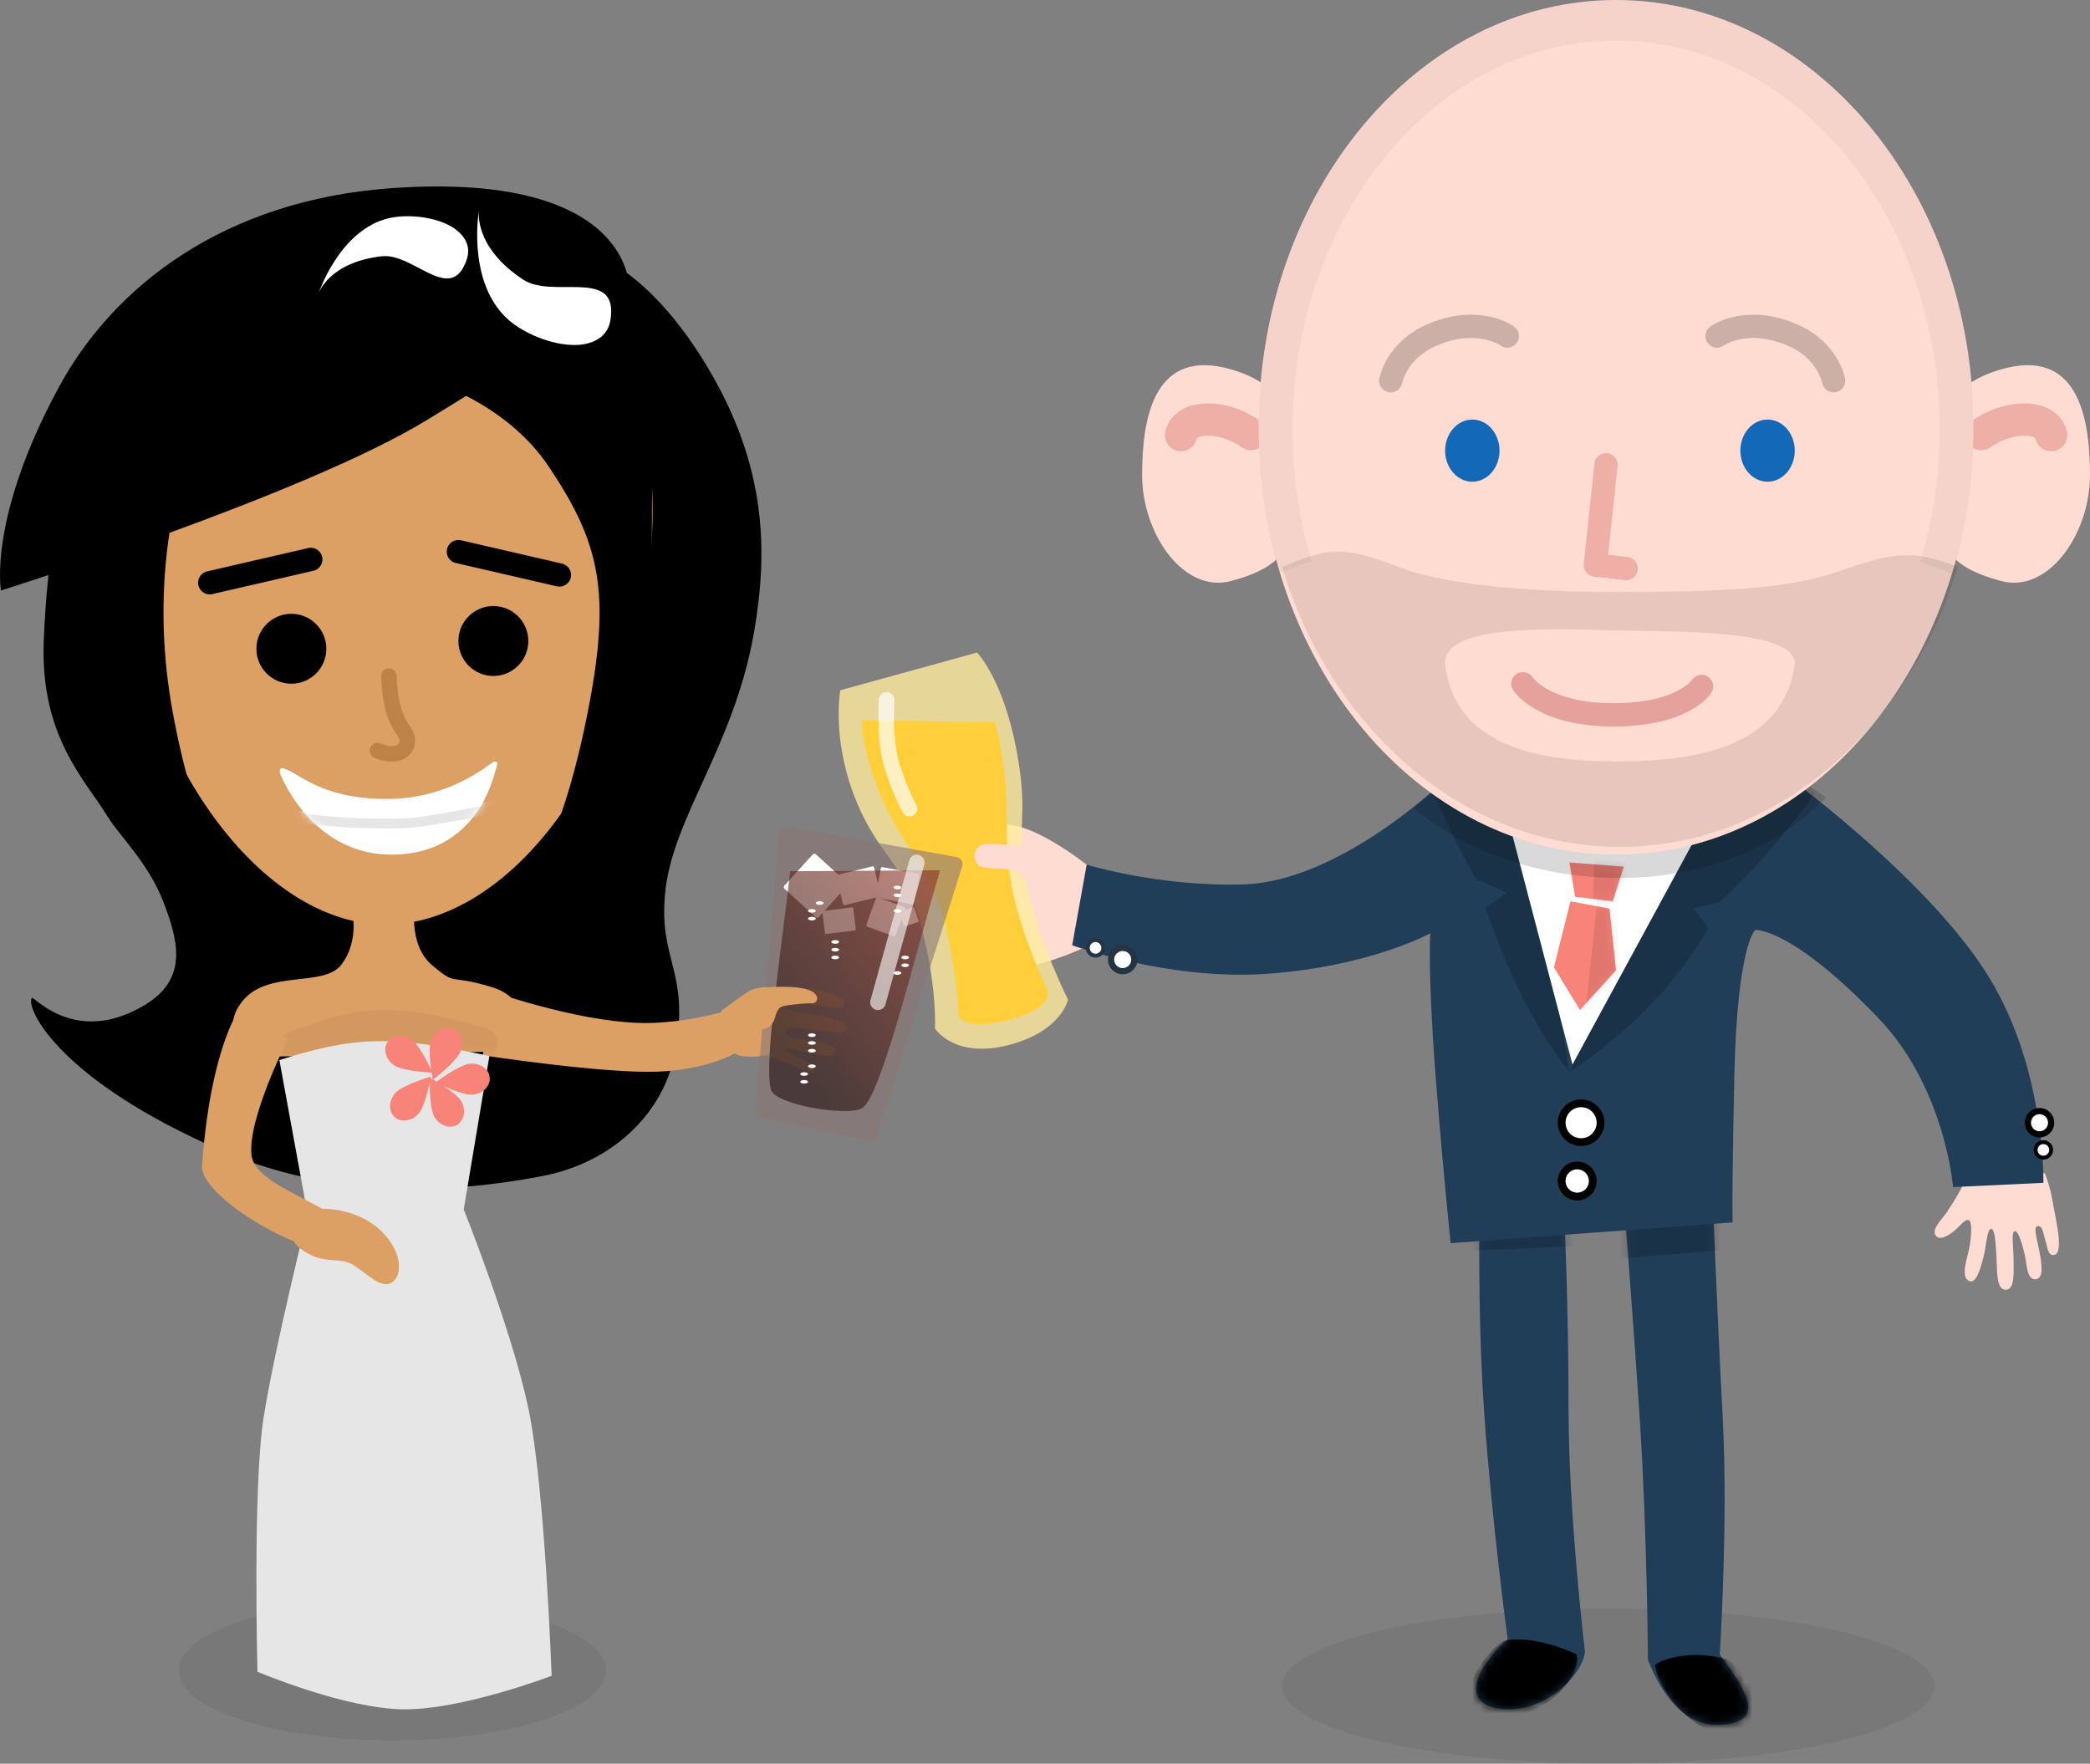 <?xml version="1.0" encoding="UTF-8" standalone="no"?>
<svg width="269px" height="227px" viewBox="0 0 269 227" version="1.1" xmlns="http://www.w3.org/2000/svg" xmlns:xlink="http://www.w3.org/1999/xlink" xmlns:sketch="http://www.bohemiancoding.com/sketch/ns">
    <rect x="0" y="0" width="269" height="227" fill="#808080" stroke="none"/>
    <!-- Generator: Sketch 3.2.2 (9983) - http://www.bohemiancoding.com/sketch -->
    <title>anthony + manoja</title>
    <desc>Created with Sketch.</desc>
    <defs>
        <path id="path-1" d="M1.457,1 C1.457,1 1.085,15.394 2.046,29.115 C3.007,42.835 5.052,57.986 5.052,57.986 C2.088,60.481 -1.419,65.657 3.331,66.782 C9.029,68.13 14.602,62.924 15,59.627 C15,59.627 12.885,41.906 12.885,28.345 C12.885,14.783 12.351,3.787 12.351,3.787 L1.457,1 L1.457,1 Z"></path>
        <path id="path-3" d="M0,3.505 C0,3.505 1.164,18.086 2.071,31.985 C2.979,45.884 3.103,62.65 3.103,62.65 C5.543,68.706 8.871,71.443 13.025,70.942 C17.799,70.365 16.274,67.2 12.346,61.944 C12.346,61.944 13.452,44.969 12.718,31.251 C12.013,18.065 11.352,1 11.352,1 L1.58156536e-05,3.505 L0,3.505 Z"></path>
        <path id="path-5" d="M49.713,59 C49.713,59 48.937,51.905 47.922,39.36 C46.684,24.054 47.095,19.111 47.095,19.111 C47.095,19.111 39.323,23.414 25.974,24.34 C13.336,25.216 1,20.664 1,20.664 L2.863,10.289 C2.863,10.289 12.325,13.176 23.088,12.826 C35.273,12.431 48.187,0.072 48.187,0.072 L94.438,0 C94.438,0 111.688,12.793 119.023,24.808 C126.357,36.824 125.997,51.236 125.997,51.236 L114.377,51.785 C114.377,51.785 113.367,39.047 104.831,30.107 C93.582,18.324 88.903,18.683 88.903,18.683 C88.903,18.683 86.583,20.714 86.225,37.525 C85.867,54.335 86.003,56.329 86.003,56.329 L49.713,59 L49.713,59 Z"></path>
        <path id="path-7" d="M1,1.27938884e-06 L8,0.543 L6.573,5 L1.723,4.42 L1,0 L1,1.27938884e-06 Z"></path>
        <path id="path-9" d="M3.13,1 L8.157,1.942 L9,9.879 L4.362,15 L1,9.504 L3.13,1 L3.13,1 Z"></path>
        <linearGradient x1="20.724%" y1="79.233%" x2="86.893%" y2="4.739%" id="linearGradient-11">
            <stop stop-color="#221111" stop-opacity="0.6" offset="0%"></stop>
            <stop stop-color="#883122" stop-opacity="0.6" offset="100%"></stop>
        </linearGradient>
        <path id="path-12" d="M15.194,0.692 C15.194,0.692 16.463,4.79 13.951,8.138 C11.65,11.202 4.211,8.641 0.988,13.127 C-2.236,17.614 3.461,20 3.461,20 L20.49,19.786 L35.909,19.224 C35.909,19.224 39.642,12.971 33.296,11.045 C27.524,9.293 28.931,11.014 25.646,8.257 C22.361,5.5 23.45,0 23.45,0 L15.194,0.692 L15.194,0.692 Z"></path>
        <path id="path-14" d="M0.111,0.931 C0.152,0.884 0.365,0.729 1.381,1.265 C3.1,2.17 6.478,4.963 14.201,4.828 C21.925,4.694 26.772,0.501 27.43,0.102 C27.723,-0.075 27.837,0.012 27.935,0.112 C28.026,0.207 28.056,0.283 27.791,1.103 C27.515,1.959 25.461,11.82 14.668,11.998 C4.653,12.163 0.565,2.719 0.183,1.891 C-0.149,1.172 0.063,0.987 0.111,0.931 L0.111,0.931 Z"></path>
    </defs>
    <g id="Website" stroke="none" stroke-width="1" fill="none" fill-rule="evenodd" sketch:type="MSPage">
        <g id="Accepted" sketch:type="MSArtboardGroup" transform="translate(-366, -101)">
            <g id="Copy" sketch:type="MSLayerGroup" transform="translate(200, 100)">
                <g id="anthony-+-manoja" transform="translate(166, 0)">
                    <g id="anthony" transform="translate(92, 0)">
                        <g id="shadow" transform="translate(73, 207)" fill-opacity="0.09" fill="#333333" sketch:type="MSShapeGroup">
                            <path d="M42,1 C65.196,1 84,5.477 84,11 C84,16.523 65.196,21 42,21 C18.804,21 0,16.523 0,11 C0,5.477 18.804,1 42,1 L42,1 Z" id="Shape"></path>
                        </g>
                        <g id="hand" transform="translate(157, 152)" fill="#FFDCD2" sketch:type="MSShapeGroup">
                            <path d="M3.962,0.777 C3.962,0.777 3.597,2.005 1.543,5.059 C0.979,5.899 -0.356,7.126 0.089,7.93 C0.597,8.845 1.974,7.91 2.648,7.315 C3.311,6.731 3.908,5.898 4.369,6.027 C4.95,6.189 4.661,8.667 4.445,9.729 C4.229,10.79 3.274,13.401 4.456,13.874 C5.278,14.204 5.825,12.667 6.316,10.686 C6.691,9.179 6.723,7.163 7.294,7.166 C7.827,7.168 7.889,9.596 7.974,11.082 C8.057,12.544 7.931,14.983 9.131,15 C10.318,15.017 10.169,12.87 10.168,11.209 C10.167,9.681 9.822,7.492 10.316,7.447 C10.819,7.401 11.314,9.284 11.598,10.465 C11.876,11.62 11.837,13.693 12.957,13.65 C14.093,13.606 13.805,11.691 13.473,9.994 C13.122,8.203 12.706,6.965 13.214,6.821 C13.87,6.635 13.928,7.568 14.292,8.786 C14.591,9.786 14.608,10.628 15.405,10.517 C15.977,10.438 16.063,9.362 15.966,8.248 C15.825,6.626 15.376,4.864 15.105,3.202 C14.858,1.68 14.183,0 14.183,0 L3.962,0.777 L3.962,0.777 Z" id="Shape"></path>
                        </g>
                        <g id="beer-hand" transform="translate(30.882, 111.008) rotate(-27.999) translate(-30.882, -111.008) translate(11.882, 81.508)" sketch:type="MSShapeGroup">
                            <g id="beer-hand-palm" transform="translate(24.491, 39.517) rotate(0) translate(-24.491, -39.517) translate(13.991, 29.017)" fill="#FFDCD2">
                                <g id="Group" transform="translate(1, 0)">
                                    <path d="M19,10.968 C19,10.968 15.627,2.529 11.798,0.234 C7.968,-2.062 0,13.314 0,13.314 C1.468,16.524 5.603,18.679 15.694,19 L19,10.968 L19,10.968 Z" id="Shape"></path>
                                </g>
                            </g>
                            <g id="beer" transform="translate(19.056, 29.46) rotate(7.135) translate(-19.056, -29.46) translate(4.056, 1.96)">
                                <g id="Group" transform="translate(15.001, 27.499) rotate(6.884) translate(-15.001, -27.499) translate(3.001, 1.999)" fill-opacity="0.8" fill="#FFEC9F">
                                    <path d="M2.777,1.455 L21.033,1 C21.033,1 23.478,5.133 22.916,14.536 C22.355,23.939 20.237,23.581 20.009,32.36 C19.827,39.337 21.597,47.183 21.597,47.183 C21.597,47.183 19.748,51 12.631,51 C5.514,51 4.087,46.646 4.087,46.646 C4.087,46.646 5.754,41.221 5.533,32.849 C5.312,24.476 2.334,23.447 1.26,15.296 C0.187,7.145 2.777,1.454 2.777,1.454 L2.777,1.455 Z" id="Shape"></path>
                                </g>
                                <g id="Group" transform="translate(16.001, 28.499) rotate(6.884) translate(-16.001, -28.499) translate(7.001, 6.999)" fill="#FFCE39">
                                    <path d="M0.439,1 L16.959,5.37 C16.959,5.37 17.14,6.952 16.745,10.667 C15.925,18.387 14.12,20.32 13.928,27.554 C13.775,33.303 15.221,40.691 15.221,40.691 C15.221,40.691 15.232,43 9.247,43 C3.263,43 3.344,40.822 3.344,40.822 C3.344,40.822 4.623,34.805 4.438,27.906 C4.252,21.007 1.371,17.631 0.425,10.92 C-0.54,4.073 0.439,1 0.439,1 L0.439,1 Z" id="Shape"></path>
                                </g>
                                <g id="Group" transform="translate(12.702, 12.858) rotate(20.864) translate(-12.702, -12.858) translate(11.202, 5.858)" stroke="#FFFFFF" stroke-width="2" stroke-linecap="round" opacity="0.7">
                                    <path d="M0.063,-0.008 C0.063,-0.008 -0.235,4.563 0.551,7.699 C1.336,10.836 3.007,13.992 3.007,13.992" id="Path-1274"></path>
                                </g>
                            </g>
                            <g id="beer-hand-fingers" transform="translate(18.991, 29.017)" fill="#FFDCD2">
                                <g id="Group" transform="translate(1, 0)">
                                    <path d="M9,5.127 C9,5.127 5.968,2.538 3.468,1.27 C1.313,0.176 0.52,2.714 1.284,3.431 C2.422,4.499 3.354,4.602 4.735,5.831 C6.115,7.06 5.003,8.956 5.505,10.479 C6.007,12.002 7.785,12 7.785,12 L9,5.127 L9,5.127 Z" id="Shape"></path>
                                </g>
                            </g>
                        </g>
                        <g id="suit" transform="translate(45, 99)">
                            <g id="Group" transform="translate(52, 55)">
                                <path d="M1.457,1 C1.457,1 1.085,15.394 2.046,29.115 C3.007,42.835 5.052,57.986 5.052,57.986 C2.088,60.481 -1.419,65.657 3.331,66.782 C9.029,68.13 14.602,62.924 15,59.627 C15,59.627 12.885,41.906 12.885,28.345 C12.885,14.783 12.351,3.787 12.351,3.787 L1.457,1 L1.457,1 Z" id="Shape" fill="#213E59" sketch:type="MSShapeGroup"></path>
                                <g id="Clipped">
                                    <mask id="mask-2" sketch:name="Shape" fill="white">
                                        <use xlink:href="#path-1"></use>
                                    </mask>
                                    <g id="Shape"></g>
                                    <g id="Group" mask="url(#mask-2)">
                                        <g transform="translate(-1, 1)">
                                            <g transform="translate(1, 56)">
                                                <path d="M4.455,1.234 C7.289,0.466 11.349,1.738 13.9,2.906 C14.775,5.366 9.803,12.004 2.532,10.871 C-2.938,10.019 1.759,2.896 4.455,1.234 L4.455,1.234 Z" id="Shape" fill="#000000" sketch:type="MSShapeGroup"></path>
                                            </g>
                                            <g transform="translate(0, 1)" fill-opacity="0.2">
                                                <path d="M6.18788035e-05,7.57657143e-06 L16.272,0.063 L17,5.277 L0.504,6 L0,0 L6.18788035e-05,7.57657143e-06 Z" id="Shape" fill="#000000" sketch:type="MSShapeGroup"></path>
                                            </g>
                                        </g>
                                    </g>
                                </g>
                            </g>
                            <g id="Group" transform="translate(72, 53)">
                                <path d="M0,3.505 C0,3.505 1.164,18.086 2.071,31.985 C2.979,45.884 3.103,62.65 3.103,62.65 C5.543,68.706 8.871,71.443 13.025,70.942 C17.799,70.365 16.274,67.2 12.346,61.944 C12.346,61.944 13.452,44.969 12.718,31.251 C12.013,18.065 11.352,1 11.352,1 L1.58156536e-05,3.505 L0,3.505 Z" id="Shape" fill="#213E59" sketch:type="MSShapeGroup"></path>
                                <g id="Clipped">
                                    <mask id="mask-4" sketch:name="Shape" fill="white">
                                        <use xlink:href="#path-3"></use>
                                    </mask>
                                    <g id="Shape"></g>
                                    <g id="Group" mask="url(#mask-4)">
                                        <g transform="translate(-2, 4)">
                                            <g transform="translate(1, 1)" fill-opacity="0.2">
                                                <path d="M4.95268367e-05,1.99 L14.461,1 L15,4.801 L0.169,6 L0,1.99 L4.95268367e-05,1.99 Z" id="Shape" fill="#000000" sketch:type="MSShapeGroup"></path>
                                            </g>
                                            <g transform="translate(5, 58)">
                                                <path d="M1,1.267 C2.628,0.142 6.909,-0.672 10.82,0.784 C14.679,5.314 17.75,7.43 11.117,9.773 C6.749,11.317 1.374,4.593 1,1.267 L1,1.267 Z" id="Shape" fill="#000000" sketch:type="MSShapeGroup"></path>
                                            </g>
                                        </g>
                                    </g>
                                </g>
                            </g>
                            <g id="Group" transform="translate(0, 3)">
                                <path d="M49.713,59 C49.713,59 48.937,51.905 47.922,39.36 C46.684,24.054 47.095,19.111 47.095,19.111 C47.095,19.111 39.323,23.414 25.974,24.34 C13.336,25.216 1,20.664 1,20.664 L2.863,10.289 C2.863,10.289 12.325,13.176 23.088,12.826 C35.273,12.431 48.187,0.072 48.187,0.072 L94.438,0 C94.438,0 111.688,12.793 119.023,24.808 C126.357,36.824 125.997,51.236 125.997,51.236 L114.377,51.785 C114.377,51.785 113.367,39.047 104.831,30.107 C93.582,18.324 88.903,18.683 88.903,18.683 C88.903,18.683 86.583,20.714 86.225,37.525 C85.867,54.335 86.003,56.329 86.003,56.329 L49.713,59 L49.713,59 Z" id="Shape" fill="#213E59" sketch:type="MSShapeGroup"></path>
                                <g id="Clipped">
                                    <mask id="mask-6" sketch:name="Shape" fill="white">
                                        <use xlink:href="#path-5"></use>
                                    </mask>
                                    <g id="Shape"></g>
                                    <g id="Group" mask="url(#mask-6)" fill-opacity="0.2">
                                        <g transform="translate(47, -7)">
                                            <g transform="translate(17, 1)">
                                                <path d="M1,43 C8.3,38.103 14.415,32.087 18.879,24.513 L16.982,21.893 L20.345,21.12 C25.322,16.415 29.451,11.536 33,6.539 L21.854,0 L1,43 L1,43 Z" id="Shape" fill="#000000" sketch:type="MSShapeGroup"></path>
                                            </g>
                                            <g transform="translate(0, 5)">
                                                <path d="M0,1.439 C1.427,5.463 3.602,10.042 6.002,14.156 L9.956,15.924 L7.172,17.832 C10.243,26.584 13.311,32.892 18,39 L11.667,1 L1.22785177e-05,1.439 L0,1.439 Z" id="Shape" fill="#000000" sketch:type="MSShapeGroup"></path>
                                            </g>
                                        </g>
                                    </g>
                                </g>
                            </g>
                            <g id="Group" transform="translate(56, 7)" fill="#FFFFFF" sketch:type="MSShapeGroup">
                                <path d="M9.393,32 L1,0 L25,3.254 L9.393,32 L9.393,32 Z" id="Shape"></path>
                            </g>
                            <g id="Group" transform="translate(64, 13)">
                                <path d="M1,1.27938884e-06 L8,0.543 L6.573,5 L1.723,4.42 L1,0 L1,1.27938884e-06 Z" id="Shape" fill="#F88379" sketch:type="MSShapeGroup"></path>
                                <g id="Clipped">
                                    <mask id="mask-8" sketch:name="Shape" fill="white">
                                        <use xlink:href="#path-7"></use>
                                    </mask>
                                    <g id="Shape"></g>
                                    <g id="Group" mask="url(#mask-8)" fill-opacity="0.1" fill="#000000" sketch:type="MSShapeGroup">
                                        <g transform="translate(3, -1)" id="Shape">
                                            <path d="M1.272,0 L1,6.715 L4.012,7 L6,1.242 L1.272,3.94910245e-06 L1.272,0 Z"></path>
                                        </g>
                                    </g>
                                </g>
                            </g>
                            <g id="Group" transform="translate(62, 17)">
                                <path d="M3.13,1 L8.157,1.942 L9,9.879 L4.362,15 L1,9.504 L3.13,1 L3.13,1 Z" id="Shape" fill="#F88379" sketch:type="MSShapeGroup"></path>
                                <g id="Clipped">
                                    <mask id="mask-10" sketch:name="Shape" fill="white">
                                        <use xlink:href="#path-9"></use>
                                    </mask>
                                    <g id="Shape"></g>
                                    <g id="Group" mask="url(#mask-10)" fill-opacity="0.1" fill="#000000" sketch:type="MSShapeGroup">
                                        <g transform="translate(4, 0)" id="Shape">
                                            <path d="M2.681,1.01344332e-05 L1,16 L8,12.761 L7.879,3.776 L7.031,0.585 L2.681,0 L2.681,1.01344332e-05 Z"></path>
                                        </g>
                                    </g>
                                </g>
                            </g>
                            <g id="Group" transform="translate(64, 44)" stroke="#000000" fill="#FFFFFF" sketch:type="MSShapeGroup">
                                <path d="M2.5,0 C3.881,0 5,1.119 5,2.5 C5,3.881 3.881,5 2.5,5 C1.119,5 0,3.881 0,2.5 C0,1.119 1.119,0 2.5,0 L2.5,0 Z" id="Shape"></path>
                            </g>
                            <g id="Group" transform="translate(64, 52)" stroke="#000000" fill="#FFFFFF" sketch:type="MSShapeGroup">
                                <path d="M2,0 C3.105,0 4,0.895 4,2 C4,3.105 3.105,4 2,4 C0.895,4 0,3.105 0,2 C0,0.895 0.895,0 2,0 L2,0 Z" id="Shape"></path>
                            </g>
                            <g id="Group" transform="translate(3, 23)" stroke="#253442" stroke-width="0.5" fill="#FFFFFF" sketch:type="MSShapeGroup">
                                <path d="M1,0 C1.552,0 2,0.448 2,1 C2,1.552 1.552,2 1,2 C0.448,2 0,1.552 0,1 C0,0.448 0.448,0 1,0 L1,0 Z" id="Shape"></path>
                            </g>
                            <g id="Group" transform="translate(6, 24)" stroke="#253442" stroke-width="0.8" fill="#FFFFFF" sketch:type="MSShapeGroup">
                                <path d="M1.5,0 C2.328,0 3,0.672 3,1.5 C3,2.328 2.328,3 1.5,3 C0.672,3 0,2.328 0,1.5 C0,0.672 0.672,0 1.5,0 L1.5,0 Z" id="Shape"></path>
                            </g>
                            <g id="Group" transform="translate(125, 49)" stroke="#000000" stroke-width="0.5" fill="#FFFFFF" sketch:type="MSShapeGroup">
                                <path d="M1,0 C1.552,0 2,0.448 2,1 C2,1.552 1.552,2 1,2 C0.448,2 0,1.552 0,1 C0,0.448 0.448,0 1,0 L1,0 Z" id="Shape"></path>
                            </g>
                            <g id="Group" transform="translate(124, 45)" stroke="#000000" stroke-width="0.8" fill="#FFFFFF" sketch:type="MSShapeGroup">
                                <path d="M1.5,0 C2.328,0 3,0.672 3,1.5 C3,2.328 2.328,3 1.5,3 C0.672,3 0,2.328 0,1.5 C0,0.672 0.672,0 1.5,0 L1.5,0 Z" id="Shape"></path>
                            </g>
                            <g id="Group" transform="translate(44, 0)" fill-opacity="0.15" fill="#000000" sketch:type="MSShapeGroup">
                                <path d="M1,6.004 C1,6.004 9.046,13.646 23.562,14.837 C44.034,16.517 54,4.629 54,4.629 L47.337,0 L6.626,1.384 L1,6.004 L1,6.004 Z" id="Shape"></path>
                            </g>
                        </g>
                        <g id="head" transform="translate(55, 0)" sketch:type="MSShapeGroup">
                            <g id="ear" transform="translate(0, 48)">
                                <g id="ear1" fill="#FFDCD2">
                                    <path d="M11.475,0.546 C19.044,2.737 20,7.896 20,15.414 C20,22.933 18.593,25.845 11.475,27.773 C5.33,29.436 0,21.678 0,14.159 C0,6.641 1.584,-2.316 11.475,0.546 L11.475,0.546 Z" id="Shape"></path>
                                </g>
                                <g id="Group" transform="translate(5, 7)" stroke="#EEAFA7" stroke-width="4.156" stroke-linecap="round">
                                    <path d="M9,1.87 C9,1.87 6.828,0.202 3.979,0.018 C0.305,-0.22 0,2 0,2" id="Shape"></path>
                                </g>
                            </g>
                            <g id="ear2" transform="translate(111.5, 62.5) scale(-1, 1) translate(-111.5, -62.5) translate(101, 48)">
                                <g id="ear3" fill="#FFDCD2">
                                    <path d="M11.475,0.546 C19.044,2.737 20,7.896 20,15.414 C20,22.933 18.593,25.845 11.475,27.773 C5.33,29.436 0,21.678 0,14.159 C0,6.641 1.584,-2.316 11.475,0.546 L11.475,0.546 Z" id="Shape"></path>
                                </g>
                                <g id="Group" transform="translate(5, 7)" stroke="#EEAFA7" stroke-width="4.156" stroke-linecap="round">
                                    <path d="M9,1.87 C9,1.87 6.828,0.202 3.979,0.018 C0.305,-0.22 0,2 0,2" id="Shape"></path>
                                </g>
                            </g>
                            <g id="face" transform="translate(15, 0)" fill="#FFDCD2">
                                <path d="M46,1 C71.405,1 92,25.624 92,56 C92,86.376 71.405,111 46,111 C20.595,111 0,86.376 0,56 C0,25.624 20.595,1 46,1 L46,1 Z" id="Shape"></path>
                            </g>
                            <g id="eyes" transform="translate(38, 53)" fill="#1368B8">
                                <g id="eye" transform="translate(0, 1)">
                                    <path d="M4.5,1 C6.433,1 8,2.791 8,5 C8,7.209 6.433,9 4.5,9 C2.567,9 1,7.209 1,5 C1,2.791 2.567,1 4.5,1 L4.5,1 Z" id="Shape"></path>
                                </g>
                                <g id="eye1" transform="translate(38, 1)">
                                    <path d="M4.5,1 C6.433,1 8,2.791 8,5 C8,7.209 6.433,9 4.5,9 C2.567,9 1,7.209 1,5 C1,2.791 2.567,1 4.5,1 L4.5,1 Z" id="Shape"></path>
                                </g>
                            </g>
                            <g id="mouth" transform="translate(49, 89)" stroke="#E5A29D" stroke-width="3" stroke-linecap="round">
                                <path d="M0,0 C0,0 2.524,4 11.642,4 C20.759,4 23,0.348 23,0.348" id="Shape"></path>
                            </g>
                            <path d="M61,111.001 L61.08,111 L61.026,111.001 L61,111.001 L61,111.001 Z M61,111 L61.08,111.001 L61.054,111.001 L61,111 L61,111 Z M62,111.001 L62.087,111 L62.047,111.001 L62,111.001 L62,111.001 Z M60,111 L60.088,111.001 L60.041,111.001 L60,111 L60,111 Z M60,111 L60.071,111.001 L60.018,111 L60,111 L60,111 Z M62,111.001 L62.069,111 L62.052,111 L62,111.001 L62,111.001 Z M62,111.002 L62.05,111 L62.009,111.001 L62,111.002 L62,111.002 Z M60,111 L60.047,111.001 L60.039,111.001 L60,111 L60,111 Z M62,111.003 L62.085,111 L62.033,111.002 L62,111.003 L62,111.003 Z M59,111 L59.085,111.003 L59.052,111.002 L59,111 L59,111 Z M63,111.004 L63.084,111 L63.051,111.002 L63,111.004 L63,111.004 Z M59,111 L59.085,111.004 L59.034,111.002 L59,111 L59,111 Z M59,111 L59.053,111.003 L59.01,111.001 L59,111 L59,111 Z M63,111.002 L63.048,111 L63.04,111 L63,111.002 L63,111.002 Z M63,111.004 L63.069,111 L63.018,111.003 L63,111.004 L63,111.004 Z M59,111 L59.067,111.004 L59.051,111.003 L59,111 L59,111 Z M64,111.006 L64.086,111 L64.04,111.003 L64,111.006 L64,111.006 Z M58,111 L58.086,111.006 L58.047,111.003 L58,111 L58,111 Z M64,111.006 L64.078,111 L64.053,111.002 L64,111.006 L64,111.006 Z M58,111 L58.08,111.006 L58.027,111.002 L58,111 L58,111 Z M65,111.007 L65.079,111 L65.026,111.005 L65,111.007 L65,111.007 Z M57,111 L57.077,111.007 L57.053,111.005 L57,111 L57,111 Z M65,111.008 L65.086,111 L65.046,111.004 L65,111.008 L65,111.008 Z M57,111 L57.086,111.008 L57.042,111.004 L57,111 L57,111 Z M57,111 L57.072,111.007 L57.019,111.002 L57,111 L57,111 Z M65,111.007 L65.067,111 L65.051,111.002 L65,111.007 L65,111.007 Z M65,111.006 L65.05,111 L65.009,111.005 L65,111.006 L65,111.006 Z M66,111.01 L66.083,111 L66.033,111.006 L66,111.01 L66,111.01 Z M56,111 L56.082,111.009 L56.052,111.006 L56,111 L56,111 Z M66,111.01 L66.083,111 L66.051,111.004 L66,111.01 L66,111.01 Z M56,111 L56.084,111.01 L56.035,111.004 L56,111 L56,111 Z M56,111 L56.056,111.007 L56.011,111.002 L56,111 L56,111 Z M66,111.006 L66.045,111 L66.038,111.001 L66,111.006 L66,111.006 Z M67,111.009 L67.069,111 L67.018,111.007 L67,111.009 L67,111.009 Z M55,111 L55.062,111.009 L55.048,111.007 L55,111 L55,111 Z M67,111.012 L67.085,111 L67.04,111.007 L67,111.012 L67,111.012 Z M55,111 L55.084,111.012 L55.047,111.007 L55,111 L55,111 Z M67,111.011 L67.076,111 L67.052,111.004 L67,111.011 L67,111.011 Z M55,111 L55.079,111.012 L55.028,111.004 L55,111 L55,111 Z M68,110.013 L68.077,110 L68.025,110.009 L68,110.013 L68,110.013 Z M54,110 L54.073,110.012 L54.052,110.009 L54,110 L54,110 Z M68,110.014 L68.084,110 L68.046,110.007 L68,110.014 L68,110.014 Z M54,110 L54.084,110.014 L54.042,110.007 L54,110 L54,110 Z M54,110 L54.072,110.013 L54.02,110.004 L54,110 L54,110 Z M68,110.012 L68.065,110 L68.049,110.003 L68,110.012 L68,110.012 Z M69,110.009 L69.05,110 L69.009,110.008 L69,110.009 L69,110.009 Z M69,110.016 L69.081,110 L69.033,110.01 L69,110.016 L69,110.016 Z M53,110 L53.078,110.015 L53.05,110.01 L53,110 L53,110 Z M69,110.016 L69.08,110 L69.049,110.006 L69,110.016 L69,110.016 Z M53,110 L53.082,110.016 L53.035,110.007 L53,110 L53,110 Z M53,110 L53.058,110.012 L53.013,110.003 L53,110 L53,110 Z M70,110.015 L70.067,110 L70.017,110.011 L70,110.015 L70,110.015 Z M52,110 L52.055,110.012 L52.043,110.01 L52,110 L52,110 Z M70,110.018 L70.082,110 L70.039,110.01 L70,110.018 L70,110.018 Z M52,110 L52.081,110.018 L52.047,110.011 L52,110 L52,110 Z M70,110.017 L70.074,110 L70.051,110.005 L70,110.017 L70,110.017 Z M52,110 L52.077,110.018 L52.028,110.007 L52,110 L52,110 Z M71,110.019 L71.075,110 L71.025,110.013 L71,110.019 L71,110.019 Z M51,110 L51.067,110.017 L51.049,110.012 L51,110 L51,110 Z M71,110.02 L71.081,110 L71.044,110.009 L71,110.02 L71,110.02 Z M51,110 L51.081,110.02 L51.041,110.011 L51,110 L51,110 Z M51,110 L51.07,110.018 L51.021,110.006 L51,110 L51,110 Z M71,110.016 L71.062,110 L71.047,110.004 L71,110.016 L71,110.016 Z M72,110.013 L72.049,110 L72.009,110.011 L72,110.013 L72,110.013 Z M72,109.022 L72.079,109 L72.032,109.013 L72,109.022 L72,109.022 Z M50,109 L50.073,109.02 L50.048,109.014 L50,109 L50,109 Z M72,109.022 L72.077,109 L72.048,109.008 L72,109.022 L72,109.022 Z M50,109 L50.078,109.022 L50.035,109.01 L50,109 L50,109 Z M49,109 L49.058,109.017 L49.013,109.004 L49,109 L49,109 Z M73,109.019 L73.065,109 L73.017,109.014 L73,109.019 L73,109.019 Z M49,109 L49.046,109.014 L49.037,109.011 L49,109 L49,109 Z M73,109.024 L73.079,109 L73.038,109.013 L73,109.024 L73,109.024 Z M49,109 L49.076,109.023 L49.045,109.014 L49,109 L49,109 Z M73,109.022 L73.07,109 L73.049,109.007 L73,109.022 L73,109.022 Z M49,109 L49.074,109.023 L49.028,109.009 L49,109 L49,109 Z M74,109.024 L74.072,109 L74.024,109.016 L74,109.024 L74,109.024 Z M48,109 L48.06,109.02 L48.045,109.015 L48,109 L48,109 Z M74,109.026 L74.078,109 L74.043,109.012 L74,109.026 L74,109.026 Z M48,109 L48.076,109.026 L48.04,109.014 L48,109 L48,109 Z M48,109 L48.067,109.023 L48.021,109.007 L48,109 L48,109 Z M74,109.02 L74.058,109 L74.044,109.005 L74,109.02 L74,109.02 Z M75,109.017 L75.047,109 L75.009,109.013 L75,109.017 L75,109.017 Z M75,108.027 L75.076,108 L75.031,108.016 L75,108.027 L75,108.027 Z M47,108 L47.067,108.024 L47.045,108.016 L47,108 L47,108 Z M75,108.027 L75.074,108 L75.046,108.01 L75,108.027 L75,108.027 Z M47,108 L47.074,108.027 L47.034,108.013 L47,108 L47,108 Z M47,108 L47.055,108.021 L47.014,108.005 L47,108 L47,108 Z M76,108.024 L76.062,108 L76.017,108.018 L76,108.024 L76,108.024 Z M76,108.03 L76.076,108 L76.037,108.015 L76,108.03 L76,108.03 Z M46,108 L46.07,108.027 L46.043,108.017 L46,108 L46,108 Z M76,108.026 L76.066,108 L76.046,108.008 L76,108.026 L76,108.026 Z M46,108 L46.07,108.028 L46.028,108.011 L46,108 L46,108 Z M77,108.029 L77.069,108 L77.024,108.019 L77,108.029 L77,108.029 Z M45,108 L45.051,108.021 L45.039,108.016 L45,108 L45,108 Z M77,108.031 L77.074,108 L77.041,108.014 L77,108.031 L77,108.031 Z M45,108 L45.07,108.03 L45.038,108.016 L45,108 L45,108 Z M45,107 L45.063,107.027 L45.021,107.009 L45,107 L45,107 Z M77,107.023 L77.053,107 L77.041,107.005 L77,107.023 L77,107.023 Z M78,107.019 L78.044,107 L78.009,107.016 L78,107.019 L78,107.019 Z M78,107.032 L78.072,107 L78.03,107.019 L78,107.032 L78,107.032 Z M44,107 L44.059,107.026 L44.041,107.018 L44,107 L44,107 Z M78,107.031 L78.069,107 L78.044,107.012 L78,107.031 L78,107.031 Z M44,107 L44.068,107.031 L44.032,107.015 L44,107 L44,107 Z M44,107 L44.051,107.024 L44.014,107.006 L44,107 L44,107 Z M79,107.028 L79.059,107 L79.016,107.02 L79,107.028 L79,107.028 Z M79,107.034 L79.072,107 L79.035,107.018 L79,107.034 L79,107.034 Z M43,107 L43.063,107.03 L43.039,107.019 L43,107 L43,107 Z M79,107.03 L79.062,107 L79.043,107.009 L79,107.03 L79,107.03 Z M43,107 L43.064,107.031 L43.026,107.013 L43,107 L43,107 Z M80,106.033 L80.065,106 L80.022,106.022 L80,106.033 L80,106.033 Z M42,106 L42.04,106.02 L42.031,106.016 L42,106 L42,106 Z M80,106.035 L80.07,106 L80.039,106.016 L80,106.035 L80,106.035 Z M42,106 L42.063,106.032 L42.035,106.018 L42,106 L42,106 Z M42,106 L42.057,106.03 L42.02,106.01 L42,106 L42,106 Z M80,106.025 L80.048,106 L80.037,106.006 L80,106.025 L80,106.025 Z M80,106.022 L80.041,106 L80.008,106.017 L80,106.022 L80,106.022 Z M81,106.036 L81.067,106 L81.028,106.021 L81,106.036 L81,106.036 Z M41,106 L41.05,106.027 L41.035,106.019 L41,106 L41,106 Z M81,106.035 L81.065,106 L81.041,106.013 L81,106.035 L81,106.035 Z M41,106 L41.062,106.033 L41.03,106.017 L41,106 L41,106 Z M41,105 L41.047,105.026 L41.013,105.007 L41,105 L41,105 Z M81,105.031 L81.054,105 L81.015,105.022 L81,105.031 L81,105.031 Z M82,105.038 L82.067,105 L82.033,105.02 L82,105.038 L82,105.038 Z M40,105 L40.055,105.031 L40.035,105.02 L40,105 L40,105 Z M82,105.033 L82.056,105 L82.04,105.01 L82,105.033 L82,105.033 Z M40,105 L40.058,105.033 L40.025,105.014 L40,105 L40,105 Z M82,105.036 L82.061,105 L82.021,105.024 L82,105.036 L82,105.036 Z M83,105.039 L83.065,105 L83.036,105.017 L83,105.039 L83,105.039 Z M39,104 L39.056,104.034 L39.032,104.019 L39,104 L39,104 Z M39,104 L39.051,104.031 L39.018,104.011 L39,104 L39,104 Z M83,104.026 L83.042,104 L83.033,104.006 L83,104.026 L83,104.026 Z M83,104.023 L83.037,104 L83.008,104.018 L83,104.023 L83,104.023 Z M83,104.04 L83.063,104 L83.026,104.023 L83,104.04 L83,104.04 Z M39,104 L39.04,104.025 L39.029,104.018 L39,104 L39,104 Z M84,104.038 L84.06,104 L84.038,104.014 L84,104.038 L84,104.038 Z M38,104 L38.054,104.035 L38.028,104.018 L38,104 L38,104 Z M38,104 L38.041,104.027 L38.012,104.008 L38,104 L38,104 Z M84,104.033 L84.05,104 L84.014,104.024 L84,104.033 L84,104.033 Z M84,103.042 L84.062,103 L84.031,103.021 L84,103.042 L84,103.042 Z M38,103 L38.046,103.031 L38.03,103.02 L38,103 L38,103 Z M85,103.034 L85.051,103 L85.036,103.01 L85,103.034 L85,103.034 Z M37,103 L37.051,103.034 L37.022,103.015 L37,103 L37,103 Z M85,103.039 L85.056,103 L85.02,103.025 L85,103.039 L85,103.039 Z M85,103.042 L85.06,103 L85.034,103.018 L85,103.042 L85,103.042 Z M37,103 L37.048,103.034 L37.028,103.02 L37,103 L37,103 Z M36,103 L36.045,103.032 L36.017,103.012 L36,103 L36,103 Z M86,103.026 L86.036,103 L86.028,103.006 L86,103.026 L86,103.026 Z M86,102.043 L86.058,102 L86.025,102.025 L86,102.043 L86,102.043 Z M86,102.04 L86.054,102 L86.035,102.015 L86,102.04 L86,102.04 Z M36,102 L36.047,102.035 L36.025,102.018 L36,102 L36,102 Z M35,102 L35.036,102.027 L35.011,102.008 L35,102 L35,102 Z M87,102.035 L87.046,102 L87.013,102.025 L87,102.035 L87,102.035 Z M87,101.044 L87.057,101 L87.029,101.022 L87,101.044 L87,101.044 Z M35,101 L35.037,101.029 L35.025,101.019 L35,101 L35,101 Z M87,101.036 L87.046,101 L87.033,101.01 L87,101.036 L87,101.036 Z M35,101 L35.045,101.035 L35.02,101.016 L35,101 L35,101 Z M88,101.041 L88.051,101 L88.018,101.027 L88,101.041 L88,101.041 Z M88,101.044 L88.055,101 L88.031,101.019 L88,101.044 L88,101.044 Z M34,101 L34.041,101.033 L34.024,101.02 L34,101 L34,101 Z M34,100 L34.04,100.033 L34.015,100.013 L34,100 L34,100 Z M88,100.045 L88.053,100 L88.023,100.026 L88,100.045 L88,100.045 Z M89,100.042 L89.049,100 L89.032,100.015 L89,100.042 L89,100.042 Z M33,100 L33.041,100.035 L33.022,100.019 L33,100 L33,100 Z M33,100 L33.032,100.027 L33.01,100.009 L33,100 L33,100 Z M89,99.036 L89.041,99 L89.012,99.026 L89,99.036 L89,99.036 Z M89,99.047 L89.053,99 L89.026,99.023 L89,99.047 L89,99.047 Z M33,99 L33.03,99.026 L33.02,99.018 L33,99 L33,99 Z M90,99.036 L90.041,99 L90.029,99.01 L90,99.036 L90,99.036 Z M32,99 L32.039,99.035 L32.018,99.017 L32,99 L32,99 Z M90,99.043 L90.047,99 L90.017,99.028 L90,99.043 L90,99.043 Z M90,98.046 L90.05,98 L90.029,98.02 L90,98.046 L90,98.046 Z M32,98 L32.034,98.032 L32.021,98.02 L32,98 L32,98 Z M32,98 L32.035,98.033 L32.014,98.014 L32,98 L32,98 Z M91,98.047 L91.049,98 L91.021,98.027 L91,98.047 L91,98.047 Z M91,98.044 L91.045,98 L91.029,98.015 L91,98.044 L91,98.044 Z M31,98 L31.036,98.035 L31.02,98.019 L31,98 L31,98 Z M31,97 L31.029,97.029 L31.01,97.01 L31,97 L31,97 Z M92,97.038 L92.038,97 L92.011,97.027 L92,97.038 L92,97.038 Z M92,97.049 L92.048,97 L92.024,97.024 L92,97.049 L92,97.049 Z M92,97.037 L92.036,97 L92.026,97.01 L92,97.037 L92,97.037 Z M30,97 L30.035,97.036 L30.017,97.018 L30,97 L30,97 Z M92,96.045 L92.043,96 L92.016,96.029 L92,96.045 L92,96.045 Z M93,96.048 L93.046,96 L93.026,96.021 L93,96.048 L93,96.048 Z M29,96 L29.03,96.032 L29.019,96.02 L29,96 L29,96 Z M29,96 L29.033,96.035 L29.014,96.015 L29,96 L29,96 Z M93,95.05 L93.045,95 L93.02,95.028 L93,95.05 L93,95.05 Z M93,95.045 L93.041,95 L93.027,95.016 L93,95.045 L93,95.045 Z M29,95 L29.033,95.036 L29.019,95.021 L29,95 L29,95 Z M28,95 L28.028,95.032 L28.01,95.011 L28,95 L28,95 Z M94,95.04 L94.035,95 L94.01,95.028 L94,95.04 L94,95.04 Z M94,94.052 L94.045,94 L94.023,94.025 L94,94.052 L94,94.052 Z M94,94.038 L94.033,94 L94.024,94.011 L94,94.038 L94,94.038 Z M28,94 L28.033,94.039 L28.017,94.02 L28,94 L28,94 Z M94,94.048 L94.04,94 L94.015,94.031 L94,94.048 L94,94.048 Z M95,93.051 L95.042,93 L95.025,93.022 L95,93.051 L95,93.051 Z M27,93 L27.028,93.034 L27.018,93.022 L27,93 L27,93 Z M27,93 L27.032,93.04 L27.014,93.017 L27,93 L27,93 Z M95,93.053 L95.042,93 L95.019,93.03 L95,93.053 L95,93.053 Z M95,92.048 L95.038,92 L95.025,92.017 L95,92.048 L95,92.048 Z M27,92 L27.032,92.041 L27.019,92.024 L27,92 L27,92 Z M26,92 L26.03,92.038 L26.011,92.014 L26,92 L26,92 Z M96,92.044 L96.033,92 L96.01,92.031 L96,92.044 L96,92.044 Z M96,92.055 L96.042,92 L96.022,92.027 L96,92.055 L96,92.055 Z M96,91.04 L96.03,91 L96.022,91.011 L96,91.04 L96,91.04 Z M26,91 L26.034,91.045 L26.018,91.024 L26,91 L26,91 Z M26,91 L26.025,91.034 L26.008,91.01 L26,91 L26,91 Z M96,91.052 L96.038,91 L96.014,91.033 L96,91.052 L96,91.052 Z M97,91.055 L97.04,91 L97.023,91.023 L97,91.055 L97,91.055 Z M25,91 L25.029,91.04 L25.019,91.027 L25,91 L25,91 Z M25,90 L25.035,90.048 L25.016,90.022 L25,90 L25,90 Z M97,90.058 L97.04,90 L97.018,90.032 L97,90.058 L97,90.058 Z M97,90.052 L97.036,90 L97.024,90.018 L97,90.052 L97,90.052 Z M25,90 L25.034,90.05 L25.02,90.03 L25,90 L25,90 Z M24,89 L24.034,89.05 L24.013,89.019 L24,89 L24,89 Z M98,89.049 L98.033,89 L98.01,89.034 L98,89.049 L98,89.049 Z M98,89.061 L98.04,89 L98.021,89.029 L98,89.061 L98,89.061 Z M24,89 L24.024,89.036 L24.018,89.027 L24,89 L24,89 Z M98,89.045 L98.03,89 L98.022,89.012 L98,89.045 L98,89.045 Z M24,89 L24.037,89.057 L24.02,89.031 L24,89 L24,89 Z M24,88 L24.032,88.049 L24.01,88.016 L24,88 L24,88 Z M98,88.059 L98.037,88 L98.014,88.037 L98,88.059 L98,88.059 Z M98,88.061 L98.039,88 L98.023,88.025 L98,88.061 L98,88.061 Z M23,88 L23.034,88.053 L23.023,88.036 L23,88 L23,88 Z M23,88 L23.039,88.063 L23.018,88.03 L23,88 L23,88 Z M23,87 L23.028,87.046 L23.007,87.012 L23,87 L23,87 Z M99,87.041 L99.025,87 L99.006,87.032 L99,87.041 L99,87.041 Z M99,87.065 L99.039,87 L99.018,87.036 L99,87.065 L99,87.065 Z M99,87.059 L99.035,87 L99.024,87.02 L99,87.059 L99,87.059 Z M23,87 L23.039,87.066 L23.024,87.041 L23,87 L23,87 Z M23,86 L23.04,86.068 L23.016,86.027 L23,86 L23,86 Z M99,86.057 L99.033,86 L99.01,86.04 L99,86.057 L99,86.057 Z M100,86.068 L100.039,86 L100.021,86.033 L100,86.068 L100,86.068 Z M22,86 L22.032,86.056 L22.025,86.043 L22,86 L22,86 Z M100,86.053 L100.03,86 L100.022,86.014 L100,86.053 L100,86.053 Z M22,86 L22.043,86.076 L22.024,86.042 L22,86 L22,86 Z M22,85 L22.041,85.073 L22.014,85.024 L22,85 L22,85 Z M100,85.068 L100.037,85 L100.014,85.042 L100,85.068 L100,85.068 Z M100,85.07 L100.038,85 L100.023,85.029 L100,85.07 L100,85.07 Z M22,85 L22.042,85.076 L22.029,85.053 L22,85 L22,85 Z M22,84 L22.046,84.086 L22.022,84.042 L22,84 L22,84 Z M22,84 L22.041,84.077 L22.011,84.021 L22,84 L22,84 Z M100,84.053 L100.028,84 L100.007,84.041 L100,84.053 L100,84.053 Z M101,84.075 L101.039,84 L101.018,84.041 L101,84.075 L101,84.075 Z M21,84 L21.031,84.059 L21.026,84.05 L21,84 L21,84 Z M101,84.07 L101.036,84 L101.024,84.023 L101,84.07 L101,84.07 Z M21,84 L21.047,84.092 L21.03,84.058 L21,84 L21,84 Z M21,83 L21.049,83.096 L21.02,83.04 L21,83 L21,83 Z M21,83 L21.041,83.082 L21.008,83.017 L21,83 L21,83 Z M101,83.07 L101.035,83 L101.011,83.048 L101,83.07 L101,83.07 Z M101,83.08 L101.039,83 L101.021,83.038 L101,83.08 L101,83.08 Z M21,83 L21.045,83.091 L21.035,83.071 L21,83 L21,83 Z M101,82.066 L101.032,82 L101.024,82.017 L101,82.066 L101,82.066 Z M21,82 L21.052,82.106 L21.029,82.06 L21,82 L21,82 Z M21,82 L21.051,82.106 L21.018,82.037 L21,82 L21,82 Z M20.04,82.083 L20.003,82.007 L20,82 L20.04,82.083 L20.04,82.083 Z M102,82.081 L102.038,82 L102.015,82.05 L102,82.081 L102,82.081 Z M102,82.083 L102.039,82 L102.023,82.034 L102,82.083 L102,82.083 Z M20,82 L20.053,82.113 L20.037,82.08 L20,82 L20,82 Z M20,81 L20.055,81.119 L20.027,81.059 L20,81 L20,81 Z M102,81.056 L102.026,81 L102.021,81.011 L102,81.056 L102,81.056 Z M20,81 L20.054,81.119 L20.015,81.034 L20,81 L20,81 Z M102,81.071 L102.032,81 L102.008,81.054 L102,81.071 L102,81.071 Z M20.087,81.196 L20.046,81.104 L20,81 L20.051,81.114 L20.087,81.196 L20.087,81.196 Z M102,81.089 L102.04,81 L102.018,81.048 L102,81.089 L102,81.089 Z M102,80.085 L102.037,80 L102.025,80.028 L102,80.085 L102,80.085 Z M20,80 L20.057,80.131 L20.037,80.084 L20,80 L20,80 Z M20,80 L20.058,80.134 L20.025,80.058 L20,80 L20,80 Z M102,80.038 L102.016,80 L102.011,80.012 L102,80.038 L102,80.038 Z M19.21,79.497 C19.139,79.332 19.069,79.166 19,79 C19.069,79.166 19.139,79.332 19.21,79.497 L19.21,79.497 Z M102,80.087 L102.037,80 L102.012,80.06 L102,80.087 L102,80.087 Z M103,79.095 L103.04,79 L103.021,79.045 L103,79.095 L103,79.095 Z M103,79.084 L103.035,79 L103.026,79.022 L103,79.084 L103,79.084 Z M19,79 L19.061,79.147 L19.035,79.085 L19,79 L19,79 Z M19,79 L19.062,79.152 L19.022,79.056 L19,79 L19,79 Z M103,79.07 L103.028,79 L103.005,79.058 L103,79.07 L103,79.07 Z M19.142,78.355 L19.084,78.212 L19,78 L19.08,78.2 L19.142,78.355 L19.142,78.355 Z M103,79.098 L103.039,79 L103.015,79.061 L103,79.098 L103,79.098 Z M103,78.1 L103.04,78 L103.024,78.04 L103,78.1 L103,78.1 Z M19,78 L19.066,78.167 L19.048,78.122 L19,78 L19,78 Z M19,78 L19.064,78.165 L19.033,78.085 L19,78 L19,78 Z M103,78.081 L103.031,78 L103.026,78.015 L103,78.081 L103,78.081 Z M19,78 L19.067,78.175 L19.02,78.053 L19,78 L19,78 Z M103,78.094 L103.036,78 L103.009,78.072 L103,78.094 L103,78.094 Z M19.157,77.419 L19.073,77.196 L19,77 L19.075,77.202 L19.157,77.419 L19.157,77.419 Z M103,77.108 L103.04,77 L103.019,77.058 L103,77.108 L103,77.108 Z M103,77.105 L103.039,77 L103.026,77.035 L103,77.105 L103,77.105 Z M18,77 L18.068,77.186 L18.045,77.123 L18,77 L18,77 Z M18,77 L18.067,77.185 L18.03,77.083 L18,77 L18,77 Z M104,77.117 L104.022,77.056 L104.042,77 L104.022,77.057 L104,77.117 L104,77.117 Z M18.222,76.629 C18.147,76.42 18.073,76.21 18,76 C18.073,76.21 18.146,76.42 18.222,76.629 L18.222,76.629 Z M104,76.11 L104.039,76 L104.012,76.075 L104,76.11 L104,76.11 Z M104,76.116 L104.04,76 L104.022,76.054 L104,76.116 L104,76.116 Z M18,76 L18.07,76.205 L18.041,76.122 L18,76 L18,76 Z M104,76.11 L104.038,76 L104.028,76.028 L104,76.11 L104,76.11 Z M18.362,75 C18.238,74.669 18.117,74.335 18,74 C18.117,74.335 18.238,74.669 18.362,75 L18.362,75 Z M104,75.105 L104.035,75 L104.006,75.087 L104,75.105 L104,75.105 Z M104,75.122 L104.04,75 L104.016,75.075 L104,75.122 L104,75.122 Z M104,75.124 L104.04,75 L104.024,75.049 L104,75.124 L104,75.124 Z M104.273,75 L104.312,74.872 C102.938,74.301 101.552,73.779 100.155,73.302 C101.768,67.973 102.647,62.222 102.647,56.225 C102.647,28.611 84.001,6.226 61,6.226 C37.999,6.226 19.353,28.611 19.353,56.225 C19.353,62.186 20.222,67.903 21.816,73.204 C20.417,73.677 19.031,74.195 17.656,74.762 C15.936,68.968 15,62.728 15,56.225 C15,25.725 35.595,1 61,1 C86.405,1 107,25.725 107,56.225 C107,62.817 106.038,69.139 104.273,75 L104.273,75 Z" id="hair" fill-opacity="0.04" fill="#000000"></path>
                            <g id="nose" transform="translate(60.503, 67.448) rotate(6.09) translate(-60.503, -67.448) translate(58.003, 60.948)" stroke="#EEAFA7" stroke-width="3" stroke-linecap="round" stroke-linejoin="round">
                                <path d="M1,-0.001 L1,12.973 L5,12.999" id="Shape"></path>
                            </g>
                            <g id="eyebrow" transform="translate(32, 43)" stroke="#000000" stroke-opacity="0.2" stroke-width="3" stroke-linecap="round">
                                <path d="M0,7 C0,7 0.671,3.115 5.301,1.117 C11.299,-1.472 15,1.25 15,1.25" id="Shape"></path>
                            </g>
                            <g id="eyebrow1" transform="translate(81.5, 46.5) scale(-1, 1) translate(-81.5, -46.5) translate(74, 43)" stroke="#000000" stroke-opacity="0.2" stroke-width="3" stroke-linecap="round">
                                <path d="M0,7 C0,7 0.671,3.115 5.301,1.117 C11.299,-1.472 15,1.25 15,1.25" id="Shape"></path>
                            </g>
                            <g id="Group" transform="translate(18, 72)" fill-opacity="0.1" fill="#000000">
                                <path d="M71.549,2.57 C78.314,0.207 81.099,-0.416 87,1.968 C80.633,22.961 63.556,37.991 43.497,38 L43.495,38 C23.436,37.991 6.367,22.961 0,1.968 C5.706,-0.337 7.507,-0.967 15.092,1.995 C19.998,3.911 29.548,5.187 43.016,5.187 C56.484,5.187 65.125,4.815 71.549,2.57 L71.549,2.57 Z M21.029,14.738 C22.375,24.556 31.96,27 43.073,27 C54.801,27 64.376,24.527 65.972,14.738 C66.751,9.958 51.041,10.326 42.845,10.134 C34.524,9.939 20.277,9.258 21.029,14.738 L21.029,14.738 Z" id="Shape"></path>
                            </g>
                        </g>
                    </g>
                    <g id="manoja" transform="translate(0, 24)">
                        <g id="Group" transform="translate(23, 182)" fill-opacity="0.09" fill="#333333" sketch:type="MSShapeGroup">
                            <path d="M27.5,1 C42.688,1 55,5.029 55,10 C55,14.971 42.688,19 27.5,19 C12.312,19 0,14.971 0,10 C0,5.029 12.312,1 27.5,1 L27.5,1 Z" id="Shape"></path>
                        </g>
                        <path d="M10.989,30.579 C10.989,30.579 6.428,39.646 5.634,59.416 C5.137,71.792 10.952,77.337 13.864,82.119 C15.305,84.486 19.126,88.092 21.045,93.112 C22.947,98.088 24.256,102.975 18.623,106.356 C9.682,111.721 4.292,105.108 4.096,105.424 C3.254,106.785 7.652,116.049 28.503,125.086 C42.286,131.06 56.903,130.834 69.778,128.373 C78.785,126.652 85.59,120.288 86.982,112.01 C88.692,101.844 84.768,100.66 85.606,91.938 C86.545,82.167 94.516,73.094 97.068,58.266 C98.848,47.926 98.694,36.967 91.026,24.193 C79.067,4.27 66.656,8.343 66.656,8.343 L10.989,30.579 L10.989,30.579 Z" id="hair-2" fill="#000000" sketch:type="MSShapeGroup"></path>
                        <g id="Layer1" transform="translate(59, 96)" fill="#DCA064" sketch:type="MSShapeGroup">
                            <g id="Group" transform="translate(20.5, 12.5) rotate(260.005) translate(-20.5, -12.5) translate(12, -7)">
                                <path d="M7.247,1.679 C7.247,1.679 2.224,16.536 1.283,23.418 C0.139,31.782 2.503,38.958 7.667,39 C8.78,39.009 6.367,32.737 7.558,23.979 C8.667,15.832 14.613,5.275 15.686,3.04 C17.66,-1.071 9.779,2.432 7.247,1.679 L7.247,1.679 Z" id="Shape"></path>
                            </g>
                        </g>
                        <g id="Layer2" transform="translate(92, 83)" sketch:type="MSShapeGroup">
                            <path d="M0.829,24.117 C0.829,24.117 3.549,22.025 4.572,21.475 C5.594,20.925 8,21.004 8,21.004 L7.015,29.794 C7.015,29.794 4.549,30.223 3.126,29.842 C1.703,29.461 2.345,27.968 1.542,27.693 C0.738,27.417 0,28.486 0,28.486 L0.829,24.117 L0.829,24.117 Z" id="Shape" fill="#DCA064"></path>
                            <g id="Group" transform="translate(7, 21)" fill="#DCA064">
                                <path d="M0.872,0 C0.872,0 3.676,0.11 5.481,0.286 C7.469,0.479 9.893,1.375 9.704,2.336 C9.537,3.186 7.252,2.522 5.559,2.251 C3.551,1.93 2.263,2.039 2.214,2.689 C2.18,3.15 4.592,3.372 5.847,3.601 C7.102,3.831 10.132,4.474 9.996,5.274 C9.791,6.473 6.586,5.618 5.724,5.501 C4.862,5.384 2.142,4.972 2.052,5.786 C1.958,6.63 4.304,6.774 5.313,6.901 C6.368,7.034 8.685,7.471 8.515,8.397 C8.345,9.323 6.514,8.734 5.105,8.504 C3.816,8.293 2.287,7.623 2.23,8.179 C2.204,8.433 3.432,8.93 4.32,9.344 C5.209,9.758 5.997,10.441 5.749,10.878 C5.495,11.327 3.687,10.413 2.931,10.084 C2.455,9.876 1.058,9.254 0,9.132 L0.872,2.51838074e-05 L0.872,0 Z" id="Shape"></path>
                            </g>
                            <g id="Group" transform="translate(17, 21) rotate(9.817) translate(-17, -21) translate(5, 2)" fill-opacity="0.6" fill="#8B7775">
                                <path d="M24,1.06 C24,0.557 23.587,0.149 23.077,0.149 L0.923,-1.0658141e-14 C0.413,-1.0658141e-14 3.37507799e-14,0.408 3.37507799e-14,0.912 L3.083,36.568 C3.083,37.072 3.497,37.48 4.006,37.48 L18.17,38 C18.68,38 19.093,37.592 19.093,37.088 L24,1.06 L24,1.06 Z" id="Shape"></path>
                            </g>
                            <g id="Group" transform="translate(9, 4)" fill="#FFFFFF">
                                <g transform="translate(4, 4) rotate(42.293) translate(-4, -4) translate(1, 1)" id="Shape">
                                    <path d="M6,0.281 C6,0.126 5.874,0 5.718,0 L0.282,0 C0.126,0 0,0.126 0,0.281 L0,5.719 C0,5.874 0.126,6 0.282,6 L5.718,6 C5.874,6 6,5.874 6,5.719 L6,0.281 L6,0.281 Z"></path>
                                </g>
                                <g transform="translate(9.5, 4) rotate(-13.722) translate(-9.5, -4) translate(7, 2)" id="Shape">
                                    <path d="M5,0.188 C5,0.084 4.906,0 4.79,0 L0.21,0 C0.094,0 0,0.084 0,0.188 L0,3.812 C0,3.916 0.094,4 0.21,4 L4.79,4 C4.906,4 5,3.916 5,3.812 L5,0.188 L5,0.188 Z"></path>
                                </g>
                                <g transform="translate(13, 8) rotate(19.887) translate(-13, -8) translate(11, 6)" id="Shape">
                                    <path d="M4,0.179 C4,0.08 3.916,0 3.812,0 L0.188,0 C0.084,0 0,0.08 0,0.179 L0,3.821 C0,3.92 0.084,4 0.188,4 L3.812,4 C3.916,4 4,3.92 4,3.821 L4,0.179 L4,0.179 Z"></path>
                                </g>
                                <g transform="translate(14.5, 4) rotate(10.695) translate(-14.5, -4) translate(12, 2)" id="Shape">
                                    <path d="M5,0.188 C5,0.084 4.92,0 4.821,0 L0.179,0 C0.08,0 0,0.084 0,0.188 L0,3.812 C0,3.916 0.08,4 0.179,4 L4.821,4 C4.92,4 5,3.916 5,3.812 L5,0.188 L5,0.188 Z"></path>
                                </g>
                                <g transform="translate(16, 8) rotate(-18.616) translate(-16, -8) translate(15, 7)" id="Shape">
                                    <path d="M2,0.094 C2,0.042 1.963,0 1.917,0 L0.083,0 C0.037,0 0,0.042 0,0.094 L0,1.906 C0,1.958 0.037,2 0.083,2 L1.917,2 C1.963,2 2,1.958 2,1.906 L2,0.094 L2,0.094 Z"></path>
                                </g>
                                <g transform="translate(7, 8.5) rotate(-6.965) translate(-7, -8.5) translate(5, 7)" id="Shape">
                                    <path d="M4,0.141 C4,0.063 3.928,0 3.838,0 L0.162,0 C0.072,0 0,0.063 0,0.141 L0,2.859 C0,2.937 0.072,3 0.162,3 L3.838,3 C3.928,3 4,2.937 4,2.859 L4,0.141 L4,0.141 Z"></path>
                                </g>
                            </g>
                            <g id="Group" transform="translate(7, 6)" fill="url(#linearGradient-11)">
                                <path d="M2.706,0.133 L22,0 C18.753,10.943 14.375,29.276 11.933,30.647 C10.031,31.714 0.79,30.201 0.231,28.265 C-0.721,24.968 1.5,10.764 2.706,0.133 L2.706,0.133 Z" id="Shape"></path>
                            </g>
                            <g id="Group" transform="translate(8.5, 24) rotate(207.999) translate(-8.5, -24) translate(5, 20)" fill="#DCA064">
                                <path d="M7,2.666 C7,2.666 4.408,0.772 2.061,0.135 C-0.019,-0.429 -0.357,0.928 0.307,1.305 C1.456,1.957 2.008,2.315 3.25,3.219 C4.502,4.13 3.302,5.218 3.743,6.401 C4.184,7.583 5.933,8 5.933,8 L7,2.666 L7,2.666 Z" id="Shape" transform="translate(3.5, 4) scale(1, -1) translate(-3.5, -4) "></path>
                            </g>
                            <g id="Group" transform="translate(21, 5)" stroke="#FFFFFF" stroke-opacity="0.6" stroke-width="2" stroke-linecap="round">
                                <path d="M5,0 L0,18" id="Shape"></path>
                            </g>
                            <g id="Layer3" transform="translate(11, 8)" fill="#FFFFFF">
                                <g id="Group">
                                    <g transform="translate(0, 25)" id="Shape">
                                        <path d="M0.5,0 C0.776,0 1,0.104 1,0.232 C1,0.36 0.776,0.464 0.5,0.464 C0.224,0.464 0,0.36 0,0.232 C0,0.104 0.224,0 0.5,0 L0.5,0 Z"></path>
                                    </g>
                                    <g transform="translate(0, 24)" id="Shape">
                                        <path d="M0.5,0 C0.776,0 1,0.104 1,0.232 C1,0.36 0.776,0.464 0.5,0.464 C0.224,0.464 0,0.36 0,0.232 C0,0.104 0.224,0 0.5,0 L0.5,0 Z"></path>
                                    </g>
                                    <g transform="translate(1, 23)" id="Shape">
                                        <path d="M0.5,0 C0.776,0 1,0.104 1,0.232 C1,0.36 0.776,0.464 0.5,0.464 C0.224,0.464 0,0.36 0,0.232 C0,0.104 0.224,0 0.5,0 L0.5,0 Z"></path>
                                    </g>
                                    <g transform="translate(1, 21)" id="Shape">
                                        <path d="M0.5,0 C0.776,0 1,0.104 1,0.232 C1,0.36 0.776,0.464 0.5,0.464 C0.224,0.464 0,0.36 0,0.232 C0,0.104 0.224,0 0.5,0 L0.5,0 Z"></path>
                                    </g>
                                    <g transform="translate(1, 20)" id="Shape">
                                        <path d="M0.5,0 C0.776,0 1,0.104 1,0.232 C1,0.36 0.776,0.464 0.5,0.464 C0.224,0.464 0,0.36 0,0.232 C0,0.104 0.224,0 0.5,0 L0.5,0 Z"></path>
                                    </g>
                                    <g transform="translate(1, 19)" id="Shape">
                                        <path d="M0.5,0 C0.776,0 1,0.104 1,0.232 C1,0.36 0.776,0.464 0.5,0.464 C0.224,0.464 0,0.36 0,0.232 C0,0.104 0.224,0 0.5,0 L0.5,0 Z"></path>
                                    </g>
                                    <g transform="translate(1, 4)" id="Shape">
                                        <path d="M0.5,0 C0.776,0 1,0.104 1,0.232 C1,0.36 0.776,0.464 0.5,0.464 C0.224,0.464 0,0.36 0,0.232 C0,0.104 0.224,0 0.5,0 L0.5,0 Z"></path>
                                    </g>
                                    <g transform="translate(4, 9)" id="Shape">
                                        <path d="M0.5,0 C0.776,0 1,0.104 1,0.232 C1,0.36 0.776,0.464 0.5,0.464 C0.224,0.464 0,0.36 0,0.232 C0,0.104 0.224,0 0.5,0 L0.5,0 Z"></path>
                                    </g>
                                    <g transform="translate(4, 8)" id="Shape">
                                        <path d="M0.5,0 C0.776,0 1,0.104 1,0.232 C1,0.36 0.776,0.464 0.5,0.464 C0.224,0.464 0,0.36 0,0.232 C0,0.104 0.224,0 0.5,0 L0.5,0 Z"></path>
                                    </g>
                                    <g transform="translate(4, 7)" id="Shape">
                                        <path d="M0.5,0 C0.776,0 1,0.104 1,0.232 C1,0.36 0.776,0.464 0.5,0.464 C0.224,0.464 0,0.36 0,0.232 C0,0.104 0.224,0 0.5,0 L0.5,0 Z"></path>
                                    </g>
                                    <g transform="translate(1, 3)" id="Shape">
                                        <path d="M0.5,0 C0.776,0 1,0.104 1,0.232 C1,0.36 0.776,0.464 0.5,0.464 C0.224,0.464 0,0.36 0,0.232 C0,0.104 0.224,0 0.5,0 L0.5,0 Z"></path>
                                    </g>
                                    <g transform="translate(2, 2)" id="Shape">
                                        <path d="M0.5,0 C0.776,0 1,0.104 1,0.232 C1,0.36 0.776,0.464 0.5,0.464 C0.224,0.464 0,0.36 0,0.232 C0,0.104 0.224,0 0.5,0 L0.5,0 Z"></path>
                                    </g>
                                    <g transform="translate(13, 9)" id="Shape">
                                        <path d="M0.5,0 C0.776,0 1,0.104 1,0.232 C1,0.36 0.776,0.464 0.5,0.464 C0.224,0.464 0,0.36 0,0.232 C0,0.104 0.224,0 0.5,0 L0.5,0 Z"></path>
                                    </g>
                                    <g transform="translate(13, 10)" id="Shape">
                                        <path d="M0.5,0 C0.776,0 1,0.104 1,0.232 C1,0.36 0.776,0.464 0.5,0.464 C0.224,0.464 0,0.36 0,0.232 C0,0.104 0.224,0 0.5,0 L0.5,0 Z"></path>
                                    </g>
                                    <g transform="translate(12, 11)" id="Shape">
                                        <path d="M0.5,0 C0.776,0 1,0.104 1,0.232 C1,0.36 0.776,0.464 0.5,0.464 C0.224,0.464 0,0.36 0,0.232 C0,0.104 0.224,0 0.5,0 L0.5,0 Z"></path>
                                    </g>
                                    <g transform="translate(12.5, 3.5) rotate(2.249) translate(-12.5, -3.5) translate(12, 3)" id="Shape">
                                        <path d="M0.5,0 C0.776,0 1,0.104 1,0.232 C1,0.36 0.776,0.464 0.5,0.464 C0.224,0.464 0,0.36 0,0.232 C0,0.104 0.224,0 0.5,0 L0.5,0 Z"></path>
                                    </g>
                                    <g transform="translate(12.5, 1.5) rotate(2.249) translate(-12.5, -1.5) translate(12, 1)" id="Shape">
                                        <path d="M0.5,0 C0.776,0 1,0.104 1,0.232 C1,0.36 0.776,0.464 0.5,0.464 C0.224,0.464 0,0.36 0,0.232 C0,0.104 0.224,0 0.5,0 L0.5,0 Z"></path>
                                    </g>
                                    <g transform="translate(12.5, 0.5) rotate(2.249) translate(-12.5, -0.5) translate(12, 0)" id="Shape">
                                        <path d="M0.5,0 C0.776,0 1,0.104 1,0.232 C1,0.36 0.776,0.464 0.5,0.464 C0.224,0.464 0,0.36 0,0.232 C0,0.104 0.224,0 0.5,0 L0.5,0 Z"></path>
                                    </g>
                                </g>
                            </g>
                        </g>
                        <g id="dress" transform="translate(30, 93)">
                            <g id="Group">
                                <path d="M15.194,0.692 C15.194,0.692 16.463,4.79 13.951,8.138 C11.65,11.202 4.211,8.641 0.988,13.127 C-2.236,17.614 3.461,20 3.461,20 L20.49,19.786 L35.909,19.224 C35.909,19.224 39.642,12.971 33.296,11.045 C27.524,9.293 28.931,11.014 25.646,8.257 C22.361,5.5 23.45,0 23.45,0 L15.194,0.692 L15.194,0.692 Z" id="Shape" fill="#DCA064" sketch:type="MSShapeGroup"></path>
                                <g id="Clipped">
                                    <mask id="mask-13" sketch:name="Shape" fill="white">
                                        <use xlink:href="#path-12"></use>
                                    </mask>
                                    <g id="Shape"></g>
                                    <g id="Group" mask="url(#mask-13)" fill-opacity="0.05" fill="#000000" sketch:type="MSShapeGroup">
                                        <g transform="translate(6, 14)" id="Shape">
                                            <path d="M1.046,2.933 C9.486,-0.46 14.394,-1.229 26.514,2.334 C28.986,3.061 27.793,5.955 27.052,7.32 L0.948,8 C0.393,6.464 -0.925,3.726 1.046,2.933 L1.046,2.933 Z"></path>
                                        </g>
                                    </g>
                                </g>
                            </g>
                            <path d="M5.958,20.435 L9.609,40.385 C9.609,40.385 5.364,57.397 3.935,66.399 C2.506,75.4 3.14,99.167 3.14,99.167 C3.14,99.167 14.546,104 22.128,104 C29.71,104 41,99.684 41,99.684 C41,99.684 40.137,75.34 37.993,65.203 C35.849,55.066 29.686,39.653 29.686,39.653 L32.991,19.913 C20.432,17.241 15.824,17.325 5.958,20.435 L5.958,20.435 Z" id="Shape" fill="#E6E6E6" sketch:type="MSShapeGroup"></path>
                            <g id="Group" transform="translate(18, 15)" fill="#F88379" sketch:type="MSShapeGroup">
                                <g transform="translate(9.5, 10.5) rotate(-29.859) translate(-9.5, -10.5) translate(7, 7)" id="Shape">
                                    <path d="M2,0 C2,0 0,3.233 0,4.618 C0,5.934 0.895,7 2,7 C3.105,7 4,5.934 4,4.618 C4,3.233 2,0 2,0 L2,0 Z"></path>
                                </g>
                                <g transform="translate(5.5, 10.5) rotate(41.709) translate(-5.5, -10.5) translate(3, 7)" id="Shape">
                                    <path d="M2,0 C2,0 0,3.233 0,4.618 C0,5.934 0.895,7 2,7 C3.105,7 4,5.934 4,4.618 C4,3.233 2,0 2,0 L2,0 Z"></path>
                                </g>
                                <g transform="translate(4.5, 5.5) rotate(124.278) translate(-4.5, -5.5) translate(2, 2)" id="Shape">
                                    <path d="M2,0 C2,0 0,3.233 0,4.618 C0,5.934 0.895,7 2,7 C3.105,7 4,5.934 4,4.618 C4,3.233 2,0 2,0 L2,0 Z"></path>
                                </g>
                                <g transform="translate(8.5, 4.5) rotate(200.971) translate(-8.5, -4.5) translate(6, 1)" id="Shape">
                                    <path d="M2,0 C2,0 0,3.233 0,4.618 C0,5.934 0.895,7 2,7 C3.105,7 4,5.934 4,4.618 C4,3.233 2,0 2,0 L2,0 Z"></path>
                                </g>
                                <g transform="translate(11.5, 7.5) rotate(264.777) translate(-11.5, -7.5) translate(9, 4)" id="Shape">
                                    <path d="M2,0 C2,0 0,3.233 0,4.618 C0,5.934 0.895,7 2,7 C3.105,7 4,5.934 4,4.618 C4,3.233 2,0 2,0 L2,0 Z"></path>
                                </g>
                                <g transform="translate(8.5, 4.5) rotate(200.971) translate(-8.5, -4.5) translate(6, 1)" id="Shape">
                                    <path d="M2,0 C2,0 0,3.233 0,4.618 C0,5.934 0.895,7 2,7 C3.105,7 4,5.934 4,4.618 C4,3.233 2,0 2,0 L2,0 Z"></path>
                                </g>
                            </g>
                        </g>
                        <g id="Layer5" transform="translate(25, 106)" fill="#DCA064" sketch:type="MSShapeGroup">
                            <g id="Group">
                                <path d="M5.75,1 C5.75,1 2.08,6.006 1.005,21.026 C0.683,25.526 17.352,34.622 19.613,31.277 C22.539,26.949 7.946,24.522 7.373,19.716 C6.815,15.042 12.067,4.715 12.067,4.715 L5.75,1 L5.75,1 Z" id="Shape"></path>
                            </g>
                        </g>
                        <g id="Layer4" transform="translate(45, 138) rotate(-9.29) translate(-45, -138) translate(38, 132)" fill="#DCA064" sketch:type="MSShapeGroup">
                            <g id="Group">
                                <path d="M4.021,0.023 C6.339,0.309 9.694,1.601 11.597,4.361 C13.691,7.397 13.201,10.262 11.696,10.892 C10.19,11.522 8.739,9.242 7.225,7.905 C5.712,6.569 3.905,7.174 1.782,5.566 C-0.34,3.957 -0.11,2.91 0.198,1.825 C0.506,0.74 2.565,-0.157 4.021,0.023 L4.021,0.023 Z" id="Shape"></path>
                            </g>
                        </g>
                        <g id="head1" transform="translate(14, 3)">
                            <g id="face1" fill="#DCA064" sketch:type="MSShapeGroup">
                                <path d="M35.459,0 C59.967,0 72.764,21.03 69.497,47.785 C66.253,74.349 50.748,93 35.608,93 C20.467,93 4.912,73.692 1.54,47.144 C-1.859,20.389 10.951,1.61229892e-14 35.459,1.61229892e-14 L35.459,0 Z" id="Shape"></path>
                            </g>
                            <g id="Group" transform="translate(22, 72)">
                                <path d="M0.111,0.931 C0.152,0.884 0.365,0.729 1.381,1.265 C3.1,2.17 6.478,4.963 14.201,4.828 C21.925,4.694 26.772,0.501 27.43,0.102 C27.723,-0.075 27.837,0.012 27.935,0.112 C28.026,0.207 28.056,0.283 27.791,1.103 C27.515,1.959 25.461,11.82 14.668,11.998 C4.653,12.163 0.565,2.719 0.183,1.891 C-0.149,1.172 0.063,0.987 0.111,0.931 L0.111,0.931 Z" id="Shape" fill="#FFFFFF" sketch:type="MSShapeGroup"></path>
                                <g id="Clipped">
                                    <mask id="mask-15" sketch:name="Shape" fill="white">
                                        <use xlink:href="#path-14"></use>
                                    </mask>
                                    <g id="Shape"></g>
                                    <g id="Group" mask="url(#mask-15)" stroke="#E7E6E6" stroke-width="1.25" fill="#FFFFFF" sketch:type="MSShapeGroup">
                                        <g transform="translate(-1, 5)" id="Shape">
                                            <path d="M0,1.546 C0,1.546 4.953,3.064 15.63,2.998 C17.092,2.989 18.47,2.87 19.757,2.674 C26.866,1.592 33,0 33,0"></path>
                                        </g>
                                    </g>
                                </g>
                            </g>
                            <g id="Group" transform="translate(18, 52)" fill="#000000" sketch:type="MSShapeGroup">
                                <path d="M5.5,1 C7.985,1 10,3.015 10,5.5 C10,7.985 7.985,10 5.5,10 C3.015,10 1,7.985 1,5.5 C1,3.015 3.015,1 5.5,1 L5.5,1 Z" id="Shape"></path>
                            </g>
                            <g id="Group" transform="translate(44, 51)" fill="#000000" sketch:type="MSShapeGroup">
                                <path d="M5.5,1 C7.985,1 10,3.015 10,5.5 C10,7.985 7.985,10 5.5,10 C3.015,10 1,7.985 1,5.5 C1,3.015 3.015,1 5.5,1 L5.5,1 Z" id="Shape"></path>
                            </g>
                            <g id="nose1" transform="translate(36.004, 66.061) rotate(-7.547) translate(-36.004, -66.061) translate(34.004, 61.061)" stroke="#BD8247" stroke-width="2" stroke-linecap="round" sketch:type="MSShapeGroup">
                                <path d="M2.713,0.005 C2.071,6.675 4.233,7.039 3.979,8.553 C3.721,10.097 1.931,10.505 -2.27543512e-05,9.312" id="Shape"></path>
                            </g>
                            <g id="eyebrows" transform="translate(13, 45)" stroke-linecap="round" stroke="#000000" stroke-width="3" sketch:type="MSShapeGroup">
                                <g id="Group" transform="translate(0, 1)">
                                    <path d="M0,3 L13,0" id="Shape"></path>
                                </g>
                                <g id="Group" transform="translate(38.5, 1.5) scale(-1, 1) translate(-38.5, -1.5) translate(32, 0)">
                                    <path d="M0,3 L13,0" id="Shape"></path>
                                </g>
                            </g>
                        </g>
                        <g id="hair1" sketch:type="MSShapeGroup">
                            <path d="M80.999,14.183 C80.999,14.183 70.729,21.465 54.843,31.124 C38.958,40.783 0.126,53 0.126,53 C0.126,53 -1.582,43.724 7.595,26.795 C14.512,14.035 28.677,2.688 50.644,1.2 C81.576,-0.895 80.999,14.183 80.999,14.183 L80.999,14.183 Z" id="Shape" fill="#000000"></path>
                            <path d="M22.417,42.542 C22.417,42.542 19.642,53.057 21.984,67.233 C24.418,81.963 30,94 30,94 L20.436,77.951 L11,41 L22.417,42.542 L22.417,42.542 Z" id="Shape" fill="#000000"></path>
                            <path d="M55,25.897 C55,25.897 64.986,28.65 70.602,37.014 C77.263,46.935 78.706,53.266 75.605,68.87 C71.25,90.784 65.079,94 65.079,94 L83.752,82.453 L84,21.6 L78.081,14 L55,25.897 L55,25.897 Z" id="Shape" fill="#000000"></path>
                            <g id="Group" transform="translate(69.5, 12.5) rotate(-7.865) translate(-69.5, -12.5) translate(61, 2)" fill="#FFFFFF">
                                <path d="M1.895,1 C1.895,1 -0.9,9.58 3.387,15.166 C5.46,17.868 10.234,20.403 13.476,19.946 C16.029,19.587 16.687,17.94 16.938,16.373 C17.794,11.039 9.573,13.577 6.283,10.684 C0.4,5.511 1.895,1 1.895,1 L1.895,1 Z" id="Shape"></path>
                            </g>
                            <g id="Group" transform="translate(51, 11.5) rotate(35.627) translate(-51, -11.5) translate(44, 3)" fill="#FFFFFF">
                                <path d="M0.783,1.18159417e-05 C0.783,1.18159417e-05 -1.662,7.677 2.089,12.675 C3.903,15.093 8.08,17.36 10.916,16.952 C13.15,16.63 13.726,15.157 13.946,13.755 C14.694,8.982 7.501,11.253 4.622,8.665 C-0.525,4.036 0.783,0 0.783,0 L0.783,1.18159417e-05 Z" id="Shape" transform="translate(7, 8.5) scale(1, -1) translate(-7, -8.5) "></path>
                            </g>
                        </g>
                    </g>
                </g>
            </g>
        </g>
    </g>
</svg>